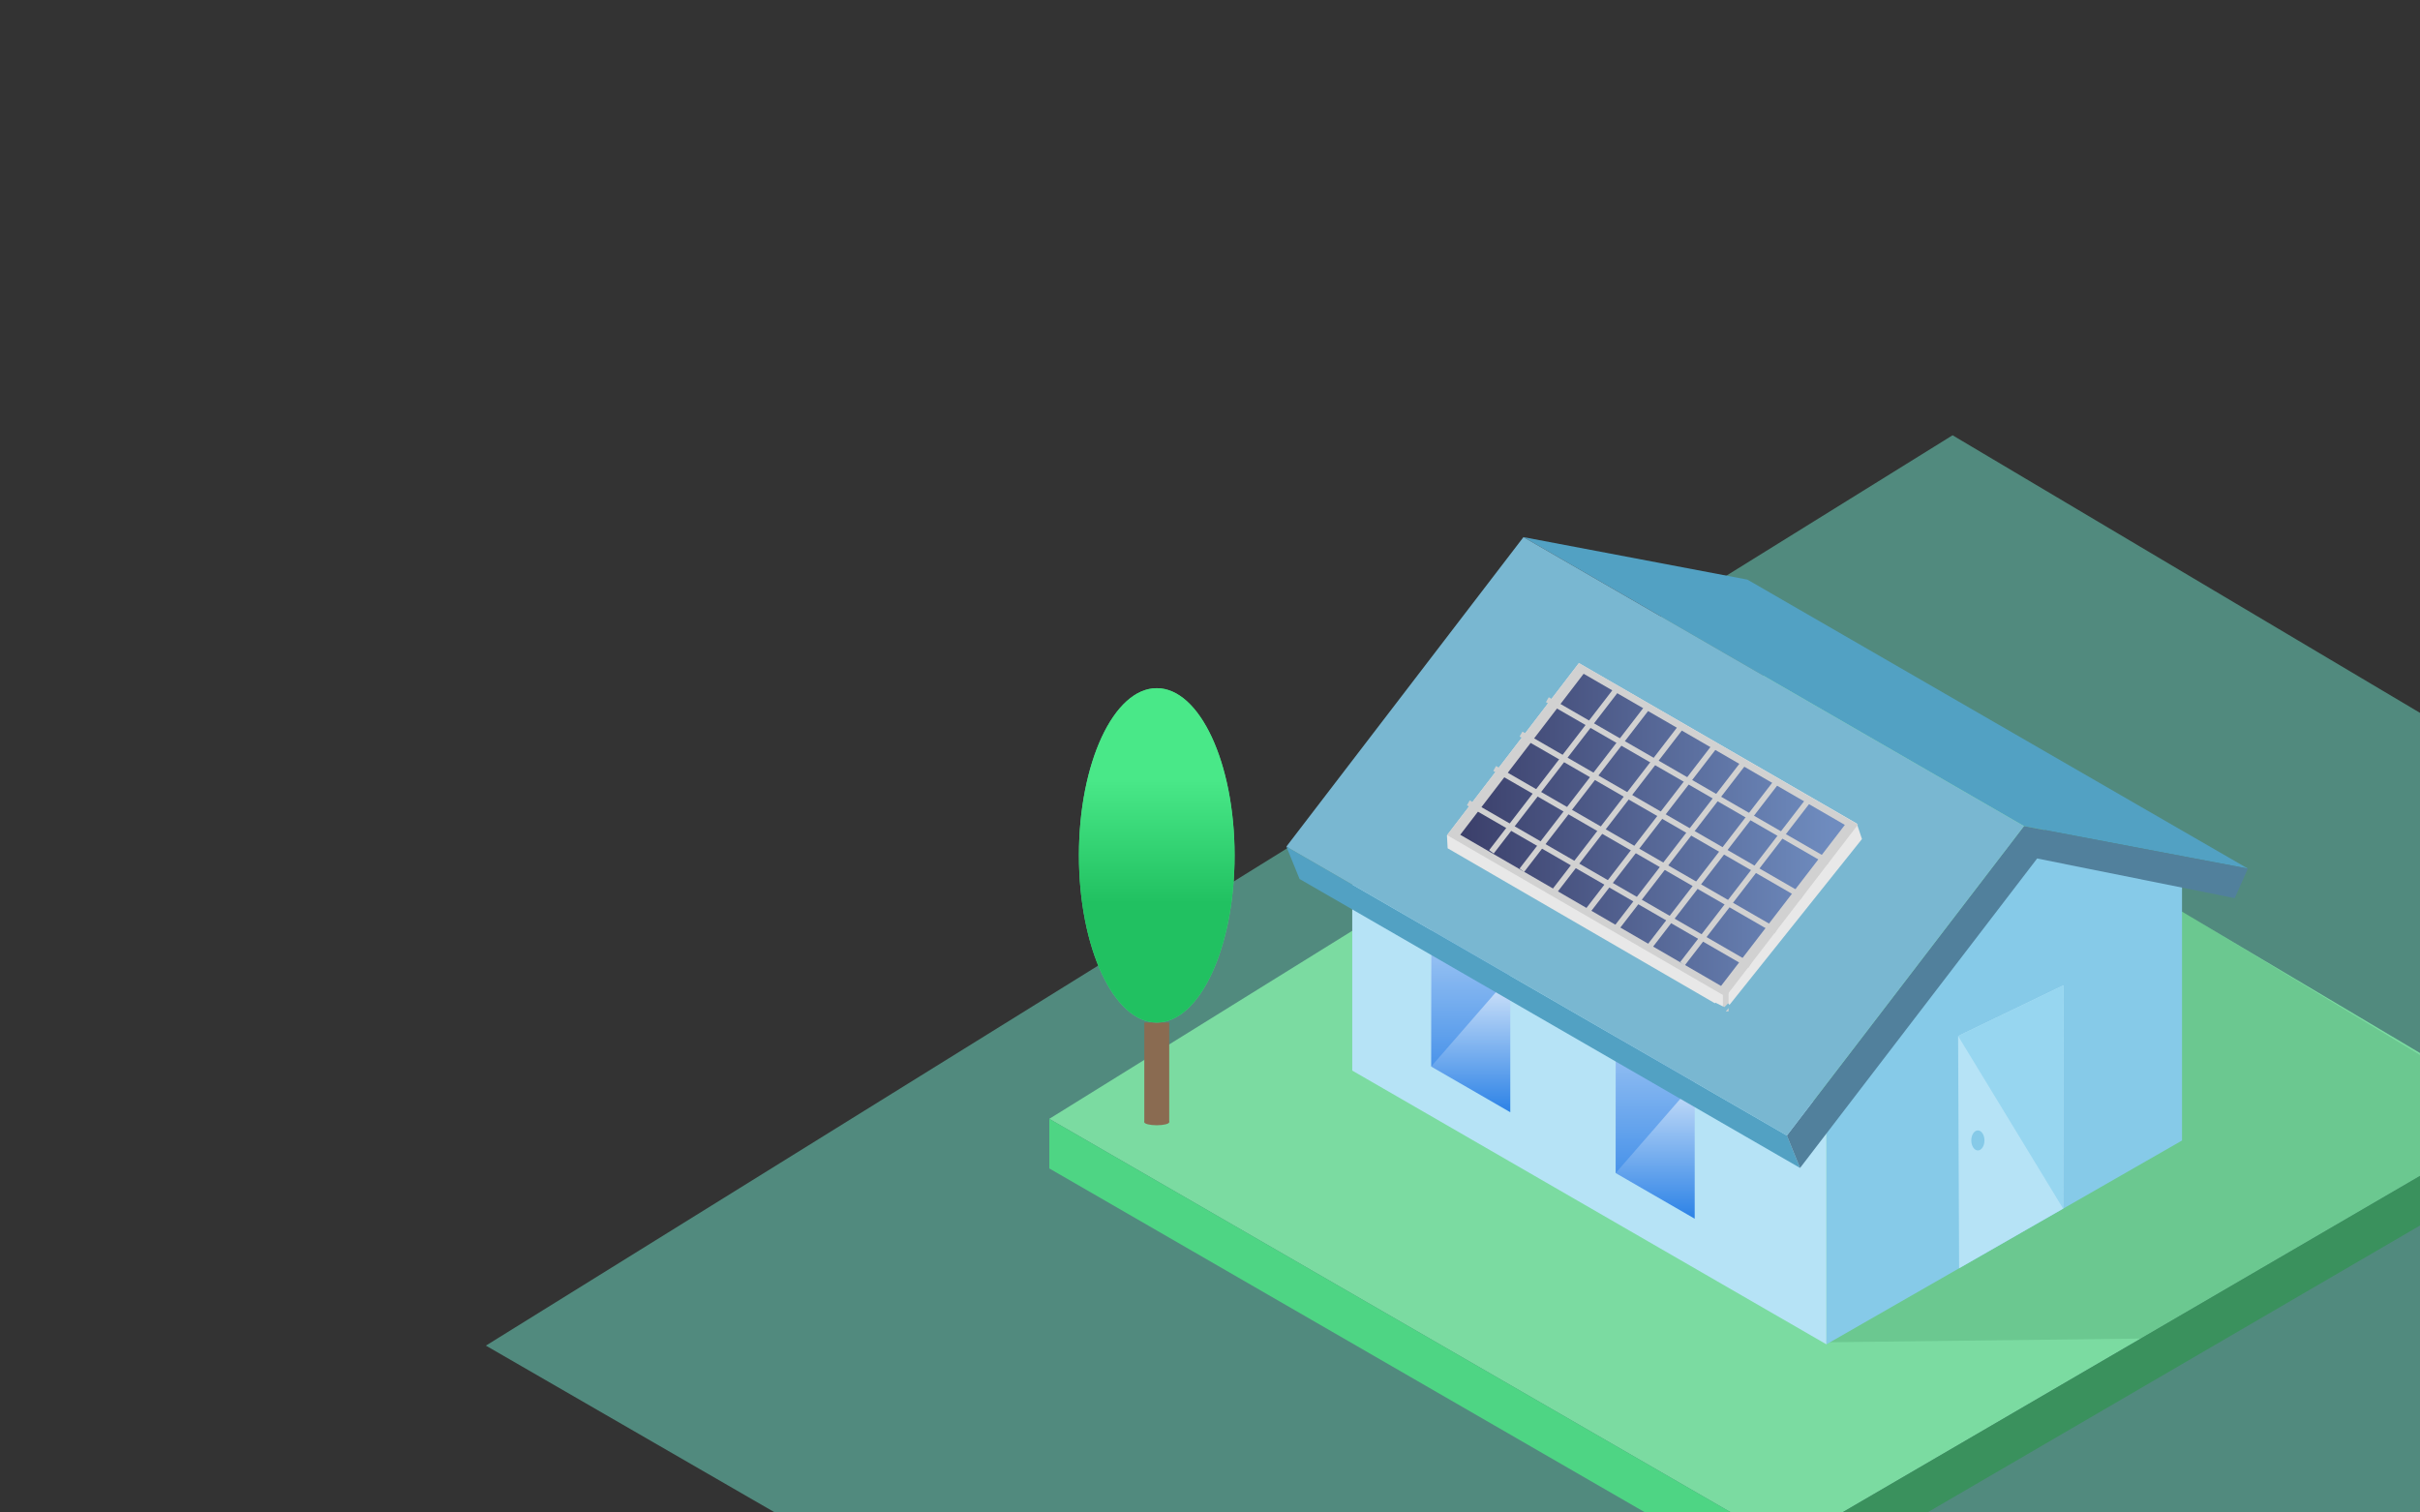 <?xml version="1.0" encoding="UTF-8" standalone="no"?><!-- Generator: Gravit.io --><svg xmlns="http://www.w3.org/2000/svg" xmlns:xlink="http://www.w3.org/1999/xlink" style="isolation:isolate" viewBox="3767 1779 1280 800" width="1280pt" height="800pt"><rect x="3767" y="1779" width="1280" height="800" fill="#333333" stroke="none"/><clipPath id="_clipPath_Uw2bYRbCbXTnV3Z5nvOX9SIXBVbFVJFM"><rect x="3767" y="1779" width="1280" height="800" transform="matrix(1,0,0,1,0,0)" fill="rgb(255,255,255)"/></clipPath><g clip-path="url(#_clipPath_Uw2bYRbCbXTnV3Z5nvOX9SIXBVbFVJFM)"><g><g><g><path d=" M 4813.867 2946.77 L 5603.733 2486.68 L 4799.762 2009.23 L 4024 2490.741 L 4813.867 2946.77 Z " fill="rgb(81,138,126)"/><path d=" M 4712.133 2596.036 L 5102.267 2368.787 L 4705.167 2132.963 L 4322 2370.792 L 4712.133 2596.036 Z " fill="rgb(123,219,161)"/><path d=" M 4712.133 2596.036 L 4712.133 2622.267 L 4322 2397.024 L 4322 2370.792 L 4712.133 2596.036 Z " fill="rgb(78,213,132)"/><path d=" M 4712.133 2596.036 L 5102.267 2368.787 L 5102.267 2395.018 L 4712.133 2622.267 L 4712.133 2596.036 Z " fill="rgb(58,145,93)"/></g><g opacity="0.25"><path d=" M 4732 2489 L 4900 2487 L 5047 2401 L 5047 2337 L 4921 2261 L 4732 2489 Z " fill="rgb(58,145,93)"/></g><g><path d=" M 4733.033 2378.577 L 4733.033 2490.061 L 4921.133 2382.251 L 4921.133 2237.978 L 4830.567 2225.036 L 4733.033 2365.461 L 4733.033 2378.577 Z " fill="rgb(134,202,232)"/><path d=" M 4802.7 2326.989 L 4803.228 2449.829 L 4858.255 2418.289 L 4858.433 2300.146 L 4802.7 2326.989 Z " fill="rgb(182,227,246)"/><path d=" M 4802.7 2326.989 L 4858.255 2418.289 L 4858.433 2300.146 L 4802.7 2326.989 Z " fill="rgb(151,214,240)"/><ellipse vector-effect="non-scaling-stroke" cx="4813.15" cy="2382.206" rx="3.483" ry="5.29" fill="rgb(134,202,232)"/><path d=" M 4733.033 2490.061 L 4482.233 2345.261 L 4482.233 2227.22 L 4733.033 2365.461 L 4733.033 2490.061 Z " fill="rgb(182,227,246)"/></g><g><linearGradient id="_lgradient_0" x1="0.5" y1="1" x2="0.5" y2="0" gradientTransform="matrix(41.8,0,0,96.27,4621.567,2327.337)" gradientUnits="userSpaceOnUse"><stop offset="0%" stop-opacity="1" style="stop-color:rgb(44,130,230)"/><stop offset="97.917%" stop-opacity="1" style="stop-color:rgb(255,255,255)"/></linearGradient><path d=" M 4621.567 2399.474 L 4663.367 2423.607 L 4663.367 2351.471 L 4621.567 2327.337 L 4621.567 2399.474 Z " fill="url(#_lgradient_0)"/><g opacity="0.48"><path d=" M 4621.567 2399.474 L 4663.367 2351.471 L 4621.567 2327.337 L 4621.567 2399.474 Z " fill="rgb(44,130,230)"/></g><linearGradient id="_lgradient_1" x1="0.5" y1="1" x2="0.5" y2="0" gradientTransform="matrix(41.8,0,0,89.712,4524.033,2277.584)" gradientUnits="userSpaceOnUse"><stop offset="0%" stop-opacity="1" style="stop-color:rgb(44,130,230)"/><stop offset="97.917%" stop-opacity="1" style="stop-color:rgb(255,255,255)"/></linearGradient><path d=" M 4565.833 2367.296 L 4524.033 2343.163 L 4524.033 2277.584 L 4565.833 2301.718 L 4565.833 2367.296 Z " fill="url(#_lgradient_1)"/><g opacity="0.48"><path d=" M 4524.033 2343.068 L 4565.833 2295.065 L 4524.033 2270.932 L 4524.033 2343.068 Z " fill="rgb(44,130,230)"/></g></g><g><path d=" M 4719.1 2396.764 L 4454.367 2243.92 L 4447.4 2226.782 L 4712.133 2379.626 L 4719.1 2396.764 Z " fill="rgb(82,161,195)"/><path d=" M 4572.8 2063.099 L 4691.233 2085.571 L 4955.967 2238.415 L 4837.533 2215.943 L 4572.8 2063.099 Z " fill="rgb(82,161,195)"/><path d=" M 4955.967 2238.415 L 4949 2254.067 L 4844.5 2233.081 L 4719.1 2396.764 L 4712.133 2379.626 L 4837.533 2215.943 L 4955.967 2238.415" fill="rgb(81,128,156)"/><path d=" M 4837.533 2215.943 L 4712.133 2379.626 L 4447.4 2226.782 L 4572.8 2063.099 L 4837.533 2215.943 Z " fill="rgb(121,183,209)"/></g><g><path d=" M 4749.107 2214.584 L 4751.843 2222.799 L 4679.788 2312.998 L 4532.697 2227.676 L 4532.328 2220.837 L 4602.129 2129.727 L 4749.107 2214.584 Z " fill="rgb(232,232,232)"/><path d=" M 4749.753 2215.136 L 4679.788 2306.147 L 4532.393 2220.709 L 4602.129 2129.727 L 4749.753 2215.136 Z " fill="rgb(209,209,209)"/><linearGradient id="_lgradient_2" x1="0" y1="0.5" x2="1" y2="0.5" gradientTransform="matrix(203.427,0,0,165.111,4539.36,2135.381)" gradientUnits="userSpaceOnUse"><stop offset="0%" stop-opacity="1" style="stop-color:rgb(59,63,106)"/><stop offset="96.667%" stop-opacity="1" style="stop-color:rgb(111,140,191)"/></linearGradient><path d=" M 4742.787 2215.315 L 4677.306 2300.492 L 4539.36 2220.531 L 4604.626 2135.381 L 4742.787 2215.315 Z " fill="url(#_lgradient_2)"/><line x1="4679.788" y1="2304.52" x2="4679.788" y2="2312.458" vector-effect="non-scaling-stroke" stroke-width="3" stroke="rgb(209,209,209)" stroke-linejoin="miter" stroke-linecap="square" stroke-miterlimit="3"/></g><g><line x1="4589.52" y1="2249.969" x2="4655.007" y2="2164.976" vector-effect="non-scaling-stroke" stroke-width="3" stroke="rgb(209,209,209)" stroke-linejoin="miter" stroke-linecap="square" stroke-miterlimit="3"/><line x1="4572.85" y1="2238.126" x2="4638.337" y2="2153.132" vector-effect="non-scaling-stroke" stroke-width="3" stroke="rgb(209,209,209)" stroke-linejoin="miter" stroke-linecap="square" stroke-miterlimit="3"/><line x1="4556.777" y1="2228.372" x2="4622.263" y2="2143.379" vector-effect="non-scaling-stroke" stroke-width="3" stroke="rgb(209,209,209)" stroke-linejoin="miter" stroke-linecap="square" stroke-miterlimit="3"/><line x1="4607.633" y1="2259.722" x2="4673.12" y2="2174.729" vector-effect="non-scaling-stroke" stroke-width="3" stroke="rgb(209,209,209)" stroke-linejoin="miter" stroke-linecap="square" stroke-miterlimit="3"/><line x1="4622.263" y1="2269.476" x2="4687.75" y2="2184.482" vector-effect="non-scaling-stroke" stroke-width="3" stroke="rgb(209,209,209)" stroke-linejoin="miter" stroke-linecap="square" stroke-miterlimit="3"/><line x1="4640.377" y1="2278.532" x2="4705.863" y2="2193.539" vector-effect="non-scaling-stroke" stroke-width="3" stroke="rgb(209,209,209)" stroke-linejoin="miter" stroke-linecap="square" stroke-miterlimit="3"/><line x1="4657.793" y1="2287.589" x2="4723.28" y2="2202.596" vector-effect="non-scaling-stroke" stroke-width="3" stroke="rgb(209,209,209)" stroke-linejoin="miter" stroke-linecap="square" stroke-miterlimit="3"/><mask id="_mask_aFcON9HgnspW3BYpvolEmtH8pEy4VbfO"><line x1="4742.787" y1="2215.315" x2="4604.626" y2="2135.381" fill="white" stroke="none"/></mask><line x1="4742.787" y1="2215.315" x2="4604.626" y2="2135.381" mask="url(#_mask_aFcON9HgnspW3BYpvolEmtH8pEy4VbfO)" vector-effect="non-scaling-stroke" stroke-width="6" stroke="rgb(209,209,209)" stroke-linejoin="miter" stroke-linecap="square" stroke-miterlimit="3"/></g><g><line x1="4733.033" y1="2234.304" x2="4586.733" y2="2149.838" vector-effect="non-scaling-stroke" stroke-width="3" stroke="rgb(209,209,209)" stroke-linejoin="miter" stroke-linecap="square" stroke-miterlimit="3"/><line x1="4719.1" y1="2252.491" x2="4572.8" y2="2168.025" vector-effect="non-scaling-stroke" stroke-width="3" stroke="rgb(209,209,209)" stroke-linejoin="miter" stroke-linecap="square" stroke-miterlimit="3"/><line x1="4705.167" y1="2270.678" x2="4558.867" y2="2186.212" vector-effect="non-scaling-stroke" stroke-width="3" stroke="rgb(209,209,209)" stroke-linejoin="miter" stroke-linecap="square" stroke-miterlimit="3"/><line x1="4691.233" y1="2288.865" x2="4544.933" y2="2204.399" vector-effect="non-scaling-stroke" stroke-width="3" stroke="rgb(209,209,209)" stroke-linejoin="miter" stroke-linecap="square" stroke-miterlimit="3"/></g><rect x="4681" y="2308.5" width="2" height="7" transform="matrix(0.719,0.695,-0.695,0.719,2919.786,-2603.391)" fill="rgb(121,183,209)"/><rect x="4677" y="2309.5" width="2" height="7" transform="matrix(0.442,-0.897,0.897,0.442,534.534,5485.592)" fill="rgb(121,183,209)"/></g><g><rect x="4372.251" y="2319.85" width="13.172" height="52.689" transform="matrix(1,0,0,1,0,0)" fill="rgb(138,107,81)"/><ellipse vector-effect="non-scaling-stroke" cx="4378.837" cy="2372.539" rx="6.586" ry="1.647" fill="rgb(138,107,81)"/><ellipse vector-effect="non-scaling-stroke" cx="4378.837" cy="2231.425" rx="41.163" ry="88.425" fill="rgb(78,213,132)"/><linearGradient id="_lgradient_3" x1="0.5" y1="0" x2="0.5" y2="1" gradientTransform="matrix(82.327,0,0,176.85,4337.673,2143)" gradientUnits="userSpaceOnUse"><stop offset="27.5%" stop-opacity="1" style="stop-color:rgb(73,232,136)"/><stop offset="64.167%" stop-opacity="1" style="stop-color:rgb(33,193,97)"/></linearGradient><ellipse vector-effect="non-scaling-stroke" cx="4378.837" cy="2231.425" rx="41.163" ry="88.425" fill="url(#_lgradient_3)"/></g></g></g></svg>